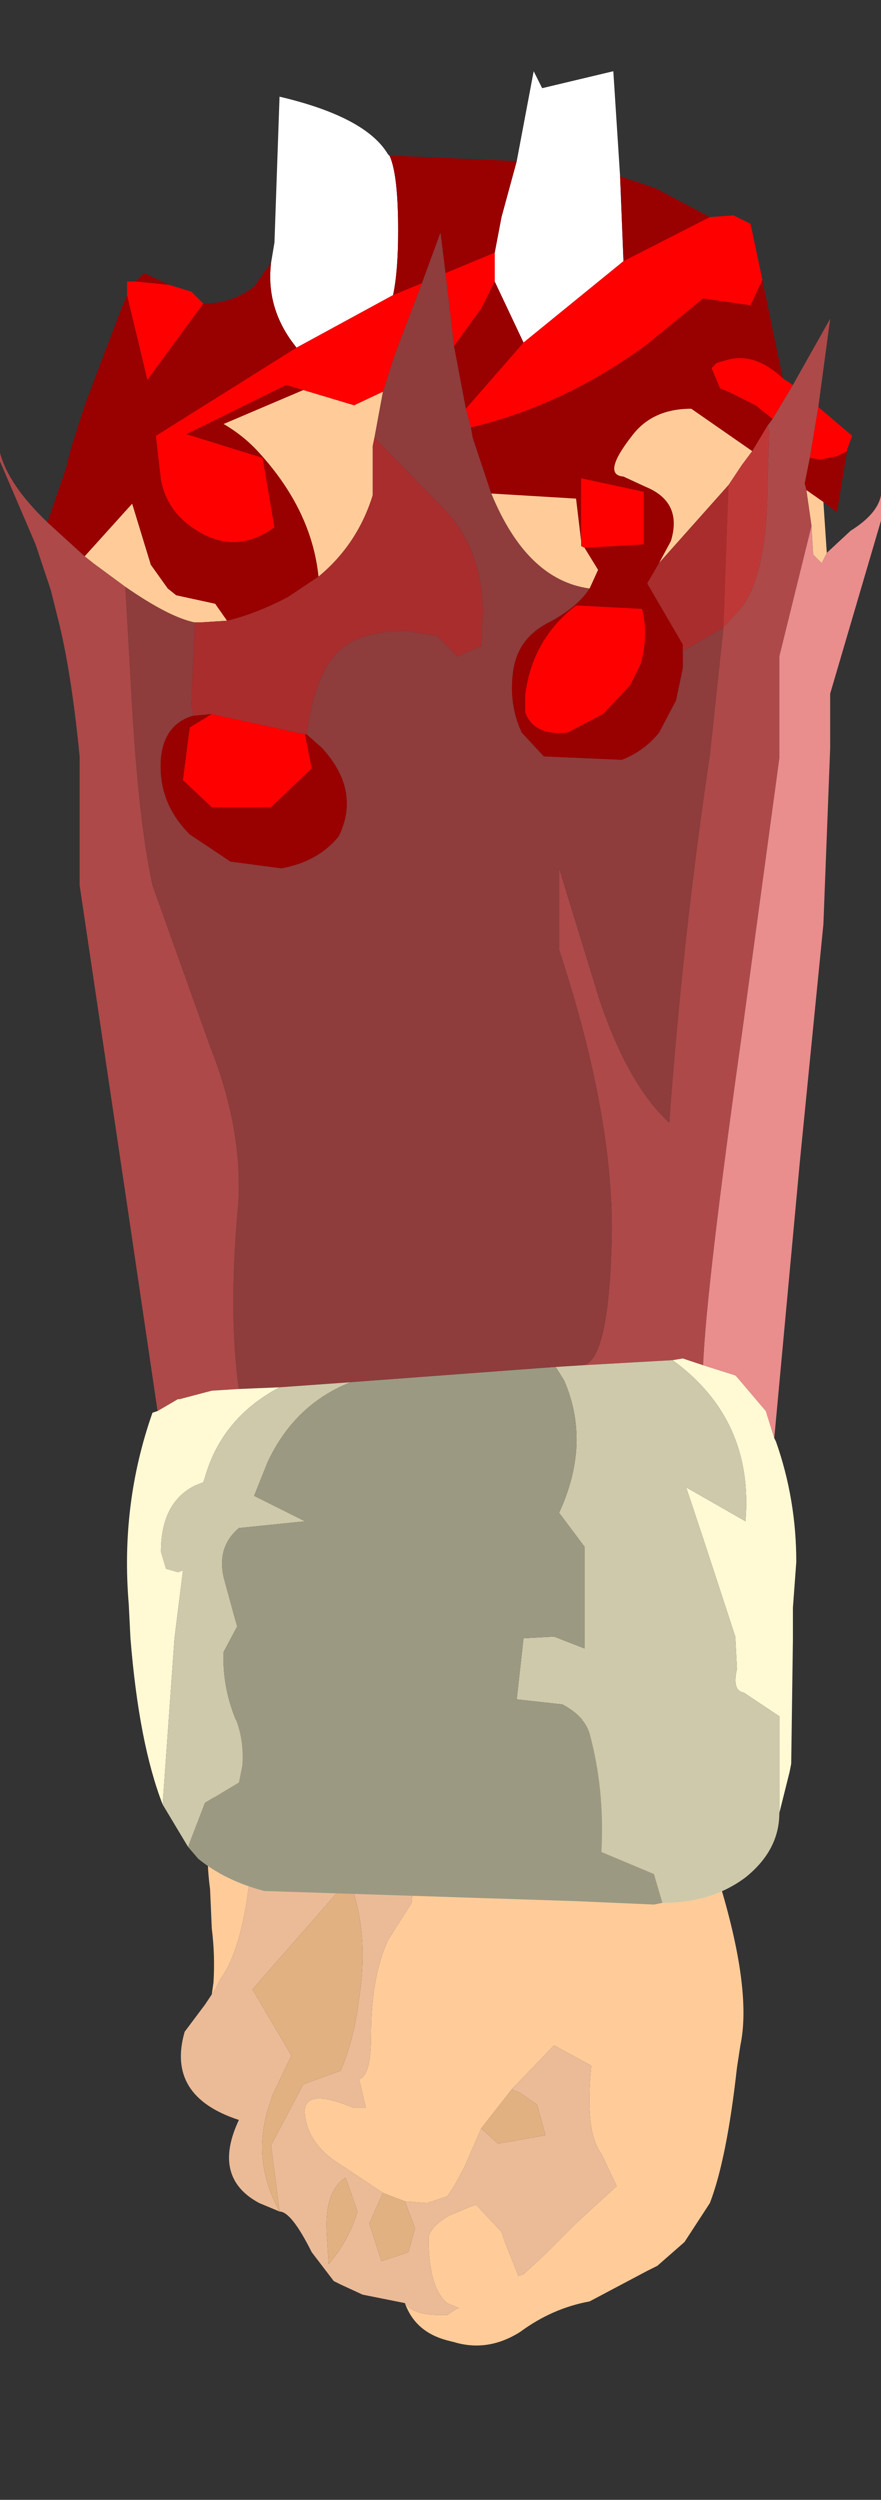 <?xml version="1.0" encoding="UTF-8" standalone="no"?>
<svg xmlns:ffdec="https://www.free-decompiler.com/flash" xmlns:xlink="http://www.w3.org/1999/xlink" ffdec:objectType="frame" height="73.7px" width="26.0px" xmlns="http://www.w3.org/2000/svg">
  <rect width="100%" height="100%" fill="#333333" stroke="none"/>
  <g transform="matrix(1.0, 0.0, 0.0, 1.0, 13.25, 34.6)">
    <use ffdec:characterId="1650" ffdec:characterName="game_fla.hand2_622" height="23.0" id="hand" transform="matrix(1.0, 0.0, 0.0, 1.0, -9.25, 16.1)" width="18.65" xlink:href="#sprite0"/>
    <use ffdec:characterId="1652" height="54.05" transform="matrix(1.0, 0.0, 0.0, 1.0, -13.25, -32.5)" width="26.0" xlink:href="#shape1"/>
  </g>
  <defs>
    <g id="sprite0" transform="matrix(1.0, 0.0, 0.0, 1.0, 9.65, 9.2)">
      <use ffdec:characterId="1648" height="18.45" transform="matrix(1.0, 0.0, 0.0, 1.0, -8.3, -9.2)" width="16.6" xlink:href="#shape0"/>
    </g>
    <g id="shape0" transform="matrix(1.0, 0.0, 0.0, 1.0, 8.3, 9.2)">
      <path d="M-1.7 8.0 L-2.95 7.75 -3.6 7.45 -3.8 7.35 -4.45 6.5 Q-5.05 5.3 -5.4 5.3 L-6.0 5.05 Q-7.4 4.3 -6.6 2.6 -8.75 1.9 -8.2 0.0 L-7.6 -0.8 -7.4 -1.1 -7.3 -1.25 -7.15 -1.55 Q-6.55 -2.35 -6.3 -4.35 -6.45 -5.65 -6.0 -6.0 L-5.6 -6.25 -5.8 -8.15 -5.75 -9.2 -0.8 -9.2 Q-0.05 -8.05 -0.4 -8.05 L-2.25 -8.35 -4.35 -8.85 -4.55 -8.55 -4.25 -7.8 -3.95 -6.85 -4.0 -6.55 -3.4 -6.4 -1.7 -5.35 -1.45 -4.5 -1.5 -3.8 -2.2 -2.7 Q-2.7 -1.6 -2.7 0.1 -2.7 1.3 -3.05 1.4 L-2.85 2.25 -3.2 2.25 Q-4.75 1.6 -4.65 2.45 -4.55 3.35 -3.55 3.95 L-2.35 4.75 -2.75 5.65 -2.4 6.75 -2.35 6.75 -1.6 6.5 -1.4 5.8 -1.7 5.0 -1.05 5.05 -0.45 4.85 -0.25 4.55 0.05 4.0 0.55 2.85 1.05 3.3 2.45 3.05 2.2 2.15 1.7 1.8 1.45 1.7 2.7 0.4 3.8 1.0 Q3.6 2.95 4.1 3.6 L4.55 4.55 3.4 5.6 2.95 6.05 2.45 6.55 1.8 7.15 1.65 7.2 1.25 6.2 1.15 5.9 0.4 5.1 0.25 5.15 -0.35 5.4 -0.45 5.45 Q-1.0 5.8 -1.0 6.1 -1.0 7.55 -0.45 8.0 L-0.1 8.15 -0.15 8.15 -0.45 8.35 -0.7 8.35 Q-1.45 8.35 -1.7 8.0 M-5.4 5.3 L-5.65 3.35 -4.7 1.55 -3.6 1.15 Q-3.2 0.25 -3.05 -1.0 -2.75 -2.95 -3.35 -4.5 L-6.2 -1.25 -5.05 0.7 -5.6 1.85 -5.75 2.3 Q-6.2 3.85 -5.4 5.3 M-3.45 4.3 Q-4.1 4.7 -4.0 6.05 L-3.95 6.85 Q-3.35 6.15 -3.1 5.3 L-3.45 4.3" fill="#ebbb98" fill-rule="evenodd" stroke="none"/>
      <path d="M-0.8 -9.2 L6.65 -9.2 7.05 -6.2 7.55 -4.5 Q8.55 -1.25 8.2 0.4 L8.1 1.05 Q7.8 3.75 7.3 5.05 L6.55 6.2 5.75 6.9 5.45 7.05 3.75 7.95 Q2.65 8.15 1.7 8.85 0.75 9.45 -0.25 9.15 L-0.45 9.1 Q-1.4 8.85 -1.7 8.0 -1.45 8.35 -0.7 8.35 L-0.45 8.35 -0.15 8.15 -0.1 8.15 -0.45 8.0 Q-1.0 7.55 -1.0 6.1 -1.0 5.8 -0.45 5.45 L-0.35 5.4 0.25 5.15 0.4 5.1 1.15 5.9 1.25 6.2 1.65 7.2 1.8 7.15 2.45 6.55 2.95 6.05 3.4 5.6 4.55 4.55 4.1 3.6 Q3.6 2.95 3.8 1.0 L2.7 0.4 1.45 1.7 0.55 2.85 0.05 4.0 -0.25 4.55 -0.45 4.85 -1.05 5.05 -1.7 5.0 -2.35 4.75 -3.55 3.95 Q-4.55 3.35 -4.65 2.45 -4.75 1.6 -3.2 2.25 L-2.85 2.25 -3.05 1.4 Q-2.7 1.3 -2.7 0.1 -2.7 -1.6 -2.2 -2.7 L-1.5 -3.8 -1.45 -4.5 -1.7 -5.35 -3.4 -6.4 -4.0 -6.55 -3.95 -6.85 -4.25 -7.8 -4.55 -8.55 -4.35 -8.85 -2.25 -8.35 -0.4 -8.05 Q-0.05 -8.05 -0.8 -9.2 M-7.4 -1.1 L-7.35 -1.45 Q-7.3 -2.25 -7.4 -3.05 L-7.45 -4.2 Q-7.75 -6.45 -6.85 -8.3 L-6.85 -9.2 -5.75 -9.2 -5.8 -8.15 -5.6 -6.25 -6.0 -6.0 Q-6.45 -5.65 -6.3 -4.35 -6.55 -2.35 -7.15 -1.55 L-7.3 -1.25 -7.4 -1.1" fill="#ffcc99" fill-rule="evenodd" stroke="none"/>
      <path d="M-2.35 4.75 L-1.7 5.0 -1.4 5.8 -1.6 6.5 -2.35 6.75 -2.4 6.75 -2.75 5.65 -2.35 4.75 M0.55 2.85 L1.45 1.7 1.7 1.8 2.2 2.15 2.45 3.05 1.05 3.3 0.55 2.85 M-5.4 5.3 Q-6.2 3.85 -5.75 2.3 L-5.6 1.85 -5.05 0.7 -6.2 -1.25 -3.35 -4.5 Q-2.75 -2.95 -3.05 -1.0 -3.2 0.25 -3.6 1.15 L-4.7 1.55 -5.65 3.35 -5.4 5.3 M-3.45 4.3 L-3.1 5.3 Q-3.35 6.15 -3.95 6.85 L-4.0 6.05 Q-4.1 4.7 -3.45 4.3" fill="#e2b181" fill-rule="evenodd" stroke="none"/>
    </g>
    <g id="shape1" transform="matrix(1.0, 0.0, 0.0, 1.0, 13.25, 32.5)">
      <path d="M10.15 -23.25 L10.6 -24.05 11.25 -25.2 10.9 -22.6 10.65 -21.1 10.5 -20.35 10.55 -20.15 10.7 -19.1 9.75 -15.25 9.75 -12.25 8.65 -4.15 Q7.6 3.3 7.5 5.65 L6.9 5.45 6.6 5.5 3.95 5.65 Q4.7 5.55 4.8 2.05 4.9 -1.6 3.25 -6.6 L3.25 -9.0 4.45 -5.1 Q5.3 -2.6 6.5 -1.5 6.9 -7.0 7.7 -12.35 L8.1 -16.1 8.65 -16.7 Q9.4 -17.75 9.4 -20.35 L9.45 -21.9 9.4 -22.05 9.55 -22.25 10.15 -23.25 M-8.6 7.0 L-9.45 1.25 -10.9 -8.5 -10.9 -12.3 Q-11.15 -14.85 -11.55 -16.4 L-11.75 -17.2 -12.2 -18.55 -13.25 -21.0 -13.25 -21.25 Q-13.0 -20.3 -11.85 -19.2 L-10.75 -18.2 -10.5 -18.0 -9.55 -17.3 -9.35 -13.75 Q-9.15 -10.35 -8.75 -8.5 L-7.05 -3.75 Q-6.0 -1.1 -6.25 1.25 -6.5 4.25 -6.2 6.35 L-7.0 6.4 -7.95 6.65 -8.0 6.65 -8.6 7.0" fill="#ad4949" fill-rule="evenodd" stroke="none"/>
      <path d="M8.1 -16.1 L7.7 -12.35 Q6.9 -7.0 6.5 -1.5 5.3 -2.6 4.45 -5.1 L3.25 -9.0 3.25 -6.6 Q4.9 -1.6 4.8 2.05 4.7 5.55 3.95 5.65 L3.15 5.7 -2.9 6.15 -5.0 6.3 -6.2 6.35 Q-6.5 4.25 -6.25 1.25 -6.0 -1.1 -7.05 -3.75 L-8.75 -8.5 Q-9.15 -10.35 -9.35 -13.75 L-9.55 -17.3 Q-8.25 -16.4 -7.5 -16.25 L-7.6 -13.85 -7.55 -13.5 Q-8.4 -13.25 -8.5 -12.25 -8.6 -10.95 -7.65 -10.0 L-6.45 -9.2 -4.95 -9.0 Q-3.85 -9.2 -3.25 -9.95 -2.6 -11.3 -3.75 -12.55 L-4.2 -12.95 Q-3.95 -14.7 -3.3 -15.35 -2.7 -16.0 -1.25 -16.0 L-0.35 -15.85 0.25 -15.25 0.95 -15.55 1.0 -16.5 Q1.0 -18.3 -0.05 -19.5 L-2.2 -21.7 -1.95 -23.05 -1.6 -24.15 -0.8 -26.25 -0.25 -27.75 -0.1 -26.55 0.15 -24.4 0.5 -22.55 0.65 -22.0 0.7 -21.7 1.25 -20.05 Q2.3 -17.5 4.15 -17.25 3.8 -16.7 2.95 -16.25 2.05 -15.8 1.9 -14.85 1.75 -13.85 2.15 -13.0 L2.8 -12.3 5.1 -12.2 Q5.75 -12.45 6.2 -13.0 L6.7 -13.95 6.9 -14.9 6.9 -15.4 8.1 -16.1" fill="#8e3c3c" fill-rule="evenodd" stroke="none"/>
      <path d="M11.15 -18.3 L11.85 -18.95 Q12.65 -19.45 12.75 -20.0 L12.75 -19.25 11.25 -14.15 11.25 -12.55 11.05 -7.35 10.35 -0.3 9.6 7.8 9.35 7.0 8.5 6.0 8.45 5.95 7.5 5.65 Q7.6 3.3 8.65 -4.15 L9.75 -12.25 9.75 -15.25 10.7 -19.1 10.75 -18.25 11.0 -18.0 11.15 -18.3" fill="#e98d8d" fill-rule="evenodd" stroke="none"/>
      <path d="M9.6 7.8 L9.65 7.9 Q10.25 9.6 10.25 11.45 L10.15 12.8 10.15 13.75 10.1 17.4 10.05 17.65 9.75 18.85 9.75 16.0 8.7 15.3 Q8.35 15.25 8.5 14.6 L8.45 13.65 7.5 10.75 7.0 9.25 8.75 10.25 Q9.0 7.25 6.6 5.5 L6.9 5.45 7.5 5.65 8.45 5.95 8.5 6.0 9.35 7.0 9.6 7.8 M-8.45 18.6 Q-9.15 16.8 -9.4 13.7 L-9.45 12.7 Q-9.7 9.75 -8.75 7.05 L-8.6 7.0 -8.0 6.65 -7.95 6.65 -7.0 6.4 -6.2 6.35 -5.0 6.3 Q-6.7 7.2 -7.2 8.95 L-7.25 9.1 -7.5 9.2 Q-8.5 9.7 -8.5 11.15 L-8.35 11.65 -8.0 11.75 -7.85 11.7 -8.1 13.7 -8.45 18.6" fill="#fff9d4" fill-rule="evenodd" stroke="none"/>
      <path d="M9.75 18.85 Q9.75 19.95 8.75 20.75 7.75 21.5 6.3 21.5 L6.05 20.65 4.5 20.0 Q4.6 18.15 4.15 16.5 4.0 16.0 3.35 15.65 L2.0 15.5 2.2 13.7 3.1 13.65 4.0 14.0 4.0 11.0 3.25 10.0 Q4.2 7.95 3.4 6.1 L3.15 5.7 3.95 5.65 6.6 5.5 Q9.0 7.25 8.75 10.25 L7.0 9.25 7.5 10.75 8.45 13.65 8.5 14.6 Q8.35 15.25 8.7 15.3 L9.75 16.0 9.75 18.85 M-7.7 19.85 L-8.45 18.6 -8.1 13.7 -7.85 11.7 -8.0 11.75 -8.35 11.65 -8.5 11.15 Q-8.5 9.7 -7.5 9.2 L-7.25 9.1 -7.2 8.95 Q-6.7 7.2 -5.0 6.3 L-2.9 6.15 Q-4.55 6.8 -5.35 8.5 L-5.75 9.5 -4.25 10.25 -6.2 10.45 Q-6.85 11.0 -6.65 11.9 L-6.35 13.0 -6.25 13.35 -6.65 14.1 Q-6.7 15.15 -6.25 16.2 -6.05 16.8 -6.1 17.45 L-6.2 17.95 -7.2 18.55 -7.7 19.85" fill="#cec9ab" fill-rule="evenodd" stroke="none"/>
      <path d="M6.3 21.5 L6.05 21.55 3.75 21.45 -5.45 21.15 Q-6.6 20.85 -7.4 20.2 L-7.7 19.85 -7.2 18.55 -6.2 17.95 -6.1 17.45 Q-6.05 16.8 -6.25 16.2 -6.7 15.15 -6.65 14.1 L-6.25 13.35 -6.35 13.0 -6.65 11.9 Q-6.85 11.0 -6.2 10.45 L-4.25 10.25 -5.75 9.5 -5.35 8.5 Q-4.55 6.8 -2.9 6.15 L3.15 5.7 3.4 6.1 Q4.2 7.95 3.25 10.0 L4.0 11.0 4.0 14.0 3.1 13.65 2.2 13.7 2.0 15.5 3.35 15.65 Q4.0 16.0 4.15 16.5 4.6 18.15 4.5 20.0 L6.05 20.65 6.3 21.5" fill="#9c9982" fill-rule="evenodd" stroke="none"/>
      <path d="M2.0 -29.85 L2.5 -32.5 2.75 -32.0 4.85 -32.5 5.05 -29.4 5.15 -26.9 2.2 -24.5 1.35 -26.3 1.35 -27.15 1.55 -28.2 2.0 -29.85 M-5.25 -26.85 L-5.15 -27.45 -5.0 -31.75 Q-2.45 -31.15 -1.8 -30.05 L-1.75 -30.0 Q-1.5 -29.45 -1.5 -27.8 -1.5 -26.6 -1.65 -25.9 L-4.5 -24.35 -4.65 -24.55 Q-5.4 -25.6 -5.25 -26.85" fill="#ffffff" fill-rule="evenodd" stroke="none"/>
      <path d="M2.0 -29.85 L1.55 -28.2 1.35 -27.15 -0.1 -26.55 -0.25 -27.75 -0.8 -26.25 -1.65 -25.9 Q-1.5 -26.6 -1.5 -27.8 -1.5 -29.45 -1.75 -30.0 L-1.4 -30.0 2.0 -29.85 M1.35 -26.3 L2.2 -24.5 0.5 -22.55 0.15 -24.4 0.95 -25.5 1.35 -26.3 M5.15 -26.9 L5.05 -29.4 6.1 -29.05 7.7 -28.2 5.15 -26.9 M9.25 -26.35 L9.85 -23.45 Q9.05 -24.2 8.25 -24.0 L7.9 -23.9 7.75 -23.75 8.0 -23.15 8.25 -23.05 8.65 -22.85 9.05 -22.65 9.55 -22.25 9.4 -22.05 8.95 -21.3 7.15 -22.55 Q6.0 -22.55 5.4 -21.75 4.5 -20.6 5.15 -20.55 L5.8 -20.25 Q6.9 -19.8 6.55 -18.65 L6.2 -18.0 5.85 -17.4 6.9 -15.6 6.9 -15.4 6.9 -14.9 6.7 -13.95 6.2 -13.0 Q5.75 -12.45 5.1 -12.2 L2.8 -12.3 2.15 -13.0 Q1.75 -13.85 1.9 -14.85 2.05 -15.8 2.95 -16.25 3.8 -16.7 4.15 -17.25 L4.4 -17.8 4.0 -18.45 5.75 -18.55 5.75 -20.1 3.9 -20.5 3.9 -18.65 3.75 -19.9 1.25 -20.05 0.7 -21.7 0.65 -22.0 Q3.4 -22.65 5.85 -24.45 L7.5 -25.8 8.9 -25.6 9.25 -26.35 M11.75 -21.3 L11.45 -19.5 11.05 -19.8 10.55 -20.15 10.5 -20.35 10.65 -21.1 10.95 -21.05 11.45 -21.15 11.75 -21.3 M-11.85 -19.2 L-11.3 -20.8 -11.15 -21.4 -10.75 -22.65 -9.65 -25.55 -9.5 -25.9 -8.9 -23.4 -7.25 -25.65 Q-6.4 -25.65 -5.75 -26.15 L-5.25 -26.85 Q-5.4 -25.6 -4.65 -24.55 L-4.5 -24.35 -8.65 -21.75 -8.5 -20.45 Q-8.3 -19.4 -7.25 -18.85 -6.2 -18.3 -5.15 -19.05 L-5.5 -21.1 -7.75 -21.8 -4.8 -23.25 -4.3 -23.1 -6.65 -22.1 Q-6.05 -21.75 -5.6 -21.25 -4.05 -19.55 -3.85 -17.6 L-4.75 -17.0 Q-5.7 -16.5 -6.55 -16.3 L-6.9 -16.8 -8.05 -17.05 -8.3 -17.25 -8.8 -17.95 -9.35 -19.75 -10.75 -18.2 -11.85 -19.2 M-9.25 -26.3 L-9.0 -26.55 -8.25 -26.2 -9.25 -26.3 M-4.2 -12.95 L-3.75 -12.55 Q-2.6 -11.3 -3.25 -9.95 -3.85 -9.2 -4.95 -9.0 L-6.45 -9.2 -7.65 -10.0 Q-8.6 -10.95 -8.5 -12.25 -8.4 -13.25 -7.55 -13.5 L-7.0 -13.55 -7.65 -13.15 -7.85 -11.6 -7.0 -10.8 -5.25 -10.8 -4.05 -11.95 -4.25 -12.95 -4.2 -12.95 M2.25 -13.6 Q2.5 -12.9 3.5 -13.0 L4.55 -13.55 5.35 -14.4 5.65 -15.0 Q5.9 -15.85 5.7 -16.65 L3.75 -16.75 Q2.45 -15.75 2.25 -14.1 L2.25 -13.6" fill="#990000" fill-rule="evenodd" stroke="none"/>
      <path d="M1.35 -27.15 L1.35 -26.3 0.95 -25.5 0.15 -24.4 -0.1 -26.55 1.35 -27.15 M2.2 -24.5 L5.15 -26.9 7.7 -28.2 8.4 -28.25 8.9 -28.0 9.25 -26.35 8.9 -25.6 7.5 -25.8 5.85 -24.45 Q3.4 -22.65 0.65 -22.0 L0.5 -22.55 2.2 -24.5 M9.85 -23.45 L10.15 -23.25 9.55 -22.25 9.05 -22.65 8.65 -22.85 8.25 -23.05 8.0 -23.15 7.75 -23.75 7.9 -23.9 8.25 -24.0 Q9.05 -24.2 9.85 -23.45 M10.9 -22.6 L11.9 -21.75 11.75 -21.35 11.75 -21.3 11.45 -21.15 10.95 -21.05 10.65 -21.1 10.9 -22.6 M-9.5 -25.9 L-9.5 -26.3 -9.25 -26.3 -8.25 -26.2 -7.6 -26.0 -7.25 -25.65 -8.9 -23.4 -9.5 -25.9 M-0.8 -26.25 L-1.6 -24.15 -1.95 -23.05 -2.8 -22.65 -4.3 -23.1 -4.8 -23.25 -7.75 -21.8 -5.5 -21.1 -5.15 -19.05 Q-6.2 -18.3 -7.25 -18.85 -8.3 -19.4 -8.5 -20.45 L-8.65 -21.75 -4.5 -24.35 -1.65 -25.9 -0.8 -26.25 M4.0 -18.45 L3.9 -18.5 3.9 -18.65 3.9 -20.5 5.75 -20.1 5.75 -18.55 4.0 -18.45 M2.25 -13.6 L2.25 -14.1 Q2.45 -15.75 3.75 -16.75 L5.7 -16.65 Q5.9 -15.85 5.65 -15.0 L5.35 -14.4 4.55 -13.55 3.5 -13.0 Q2.5 -12.9 2.25 -13.6 M-4.25 -12.95 L-4.05 -11.95 -5.25 -10.8 -7.0 -10.8 -7.85 -11.6 -7.65 -13.15 -7.0 -13.55 -4.25 -12.95" fill="#ff0000" fill-rule="evenodd" stroke="none"/>
      <path d="M11.05 -19.8 L11.15 -18.3 11.0 -18.0 10.75 -18.25 10.7 -19.1 10.55 -20.15 11.05 -19.8 M8.95 -21.3 L8.65 -20.9 8.25 -20.3 6.2 -18.0 6.55 -18.65 Q6.9 -19.8 5.8 -20.25 L5.15 -20.55 Q4.5 -20.6 5.4 -21.75 6.0 -22.55 7.15 -22.55 L8.95 -21.3 M-1.95 -23.05 L-2.2 -21.7 -2.25 -21.45 -2.25 -20.0 Q-2.7 -18.55 -3.85 -17.6 -4.05 -19.55 -5.6 -21.25 -6.05 -21.75 -6.65 -22.1 L-4.3 -23.1 -2.8 -22.65 -1.95 -23.05 M-7.5 -16.25 Q-8.25 -16.4 -9.55 -17.3 L-10.5 -18.0 -10.75 -18.2 -9.35 -19.75 -8.8 -17.95 -8.3 -17.25 -8.05 -17.05 -6.9 -16.8 -6.55 -16.3 -7.35 -16.25 -7.5 -16.25 M1.25 -20.05 L3.75 -19.9 3.9 -18.65 3.9 -18.5 4.0 -18.45 4.4 -17.8 4.15 -17.25 Q2.3 -17.5 1.25 -20.05" fill="#ffcc99" fill-rule="evenodd" stroke="none"/>
      <path d="M8.25 -20.3 L8.1 -16.1 6.9 -15.4 6.9 -15.6 5.85 -17.4 6.2 -18.0 8.25 -20.3 M-2.2 -21.7 L-0.05 -19.5 Q1.0 -18.3 1.0 -16.5 L0.95 -15.55 0.25 -15.25 -0.35 -15.85 -1.25 -16.0 Q-2.7 -16.0 -3.3 -15.35 -3.95 -14.7 -4.2 -12.95 L-4.25 -12.95 -7.0 -13.55 -7.55 -13.5 -7.6 -13.85 -7.5 -16.25 -7.35 -16.25 -6.55 -16.3 Q-5.7 -16.5 -4.75 -17.0 L-3.85 -17.6 Q-2.7 -18.55 -2.25 -20.0 L-2.25 -21.45 -2.2 -21.7" fill="#a92d2d" fill-rule="evenodd" stroke="none"/>
      <path d="M9.4 -22.05 L9.45 -21.9 9.4 -20.35 Q9.4 -17.75 8.65 -16.7 L8.1 -16.1 8.25 -20.3 8.65 -20.9 8.95 -21.3 9.4 -22.05" fill="#bf3838" fill-rule="evenodd" stroke="none"/>
    </g>
  </defs>
</svg>
